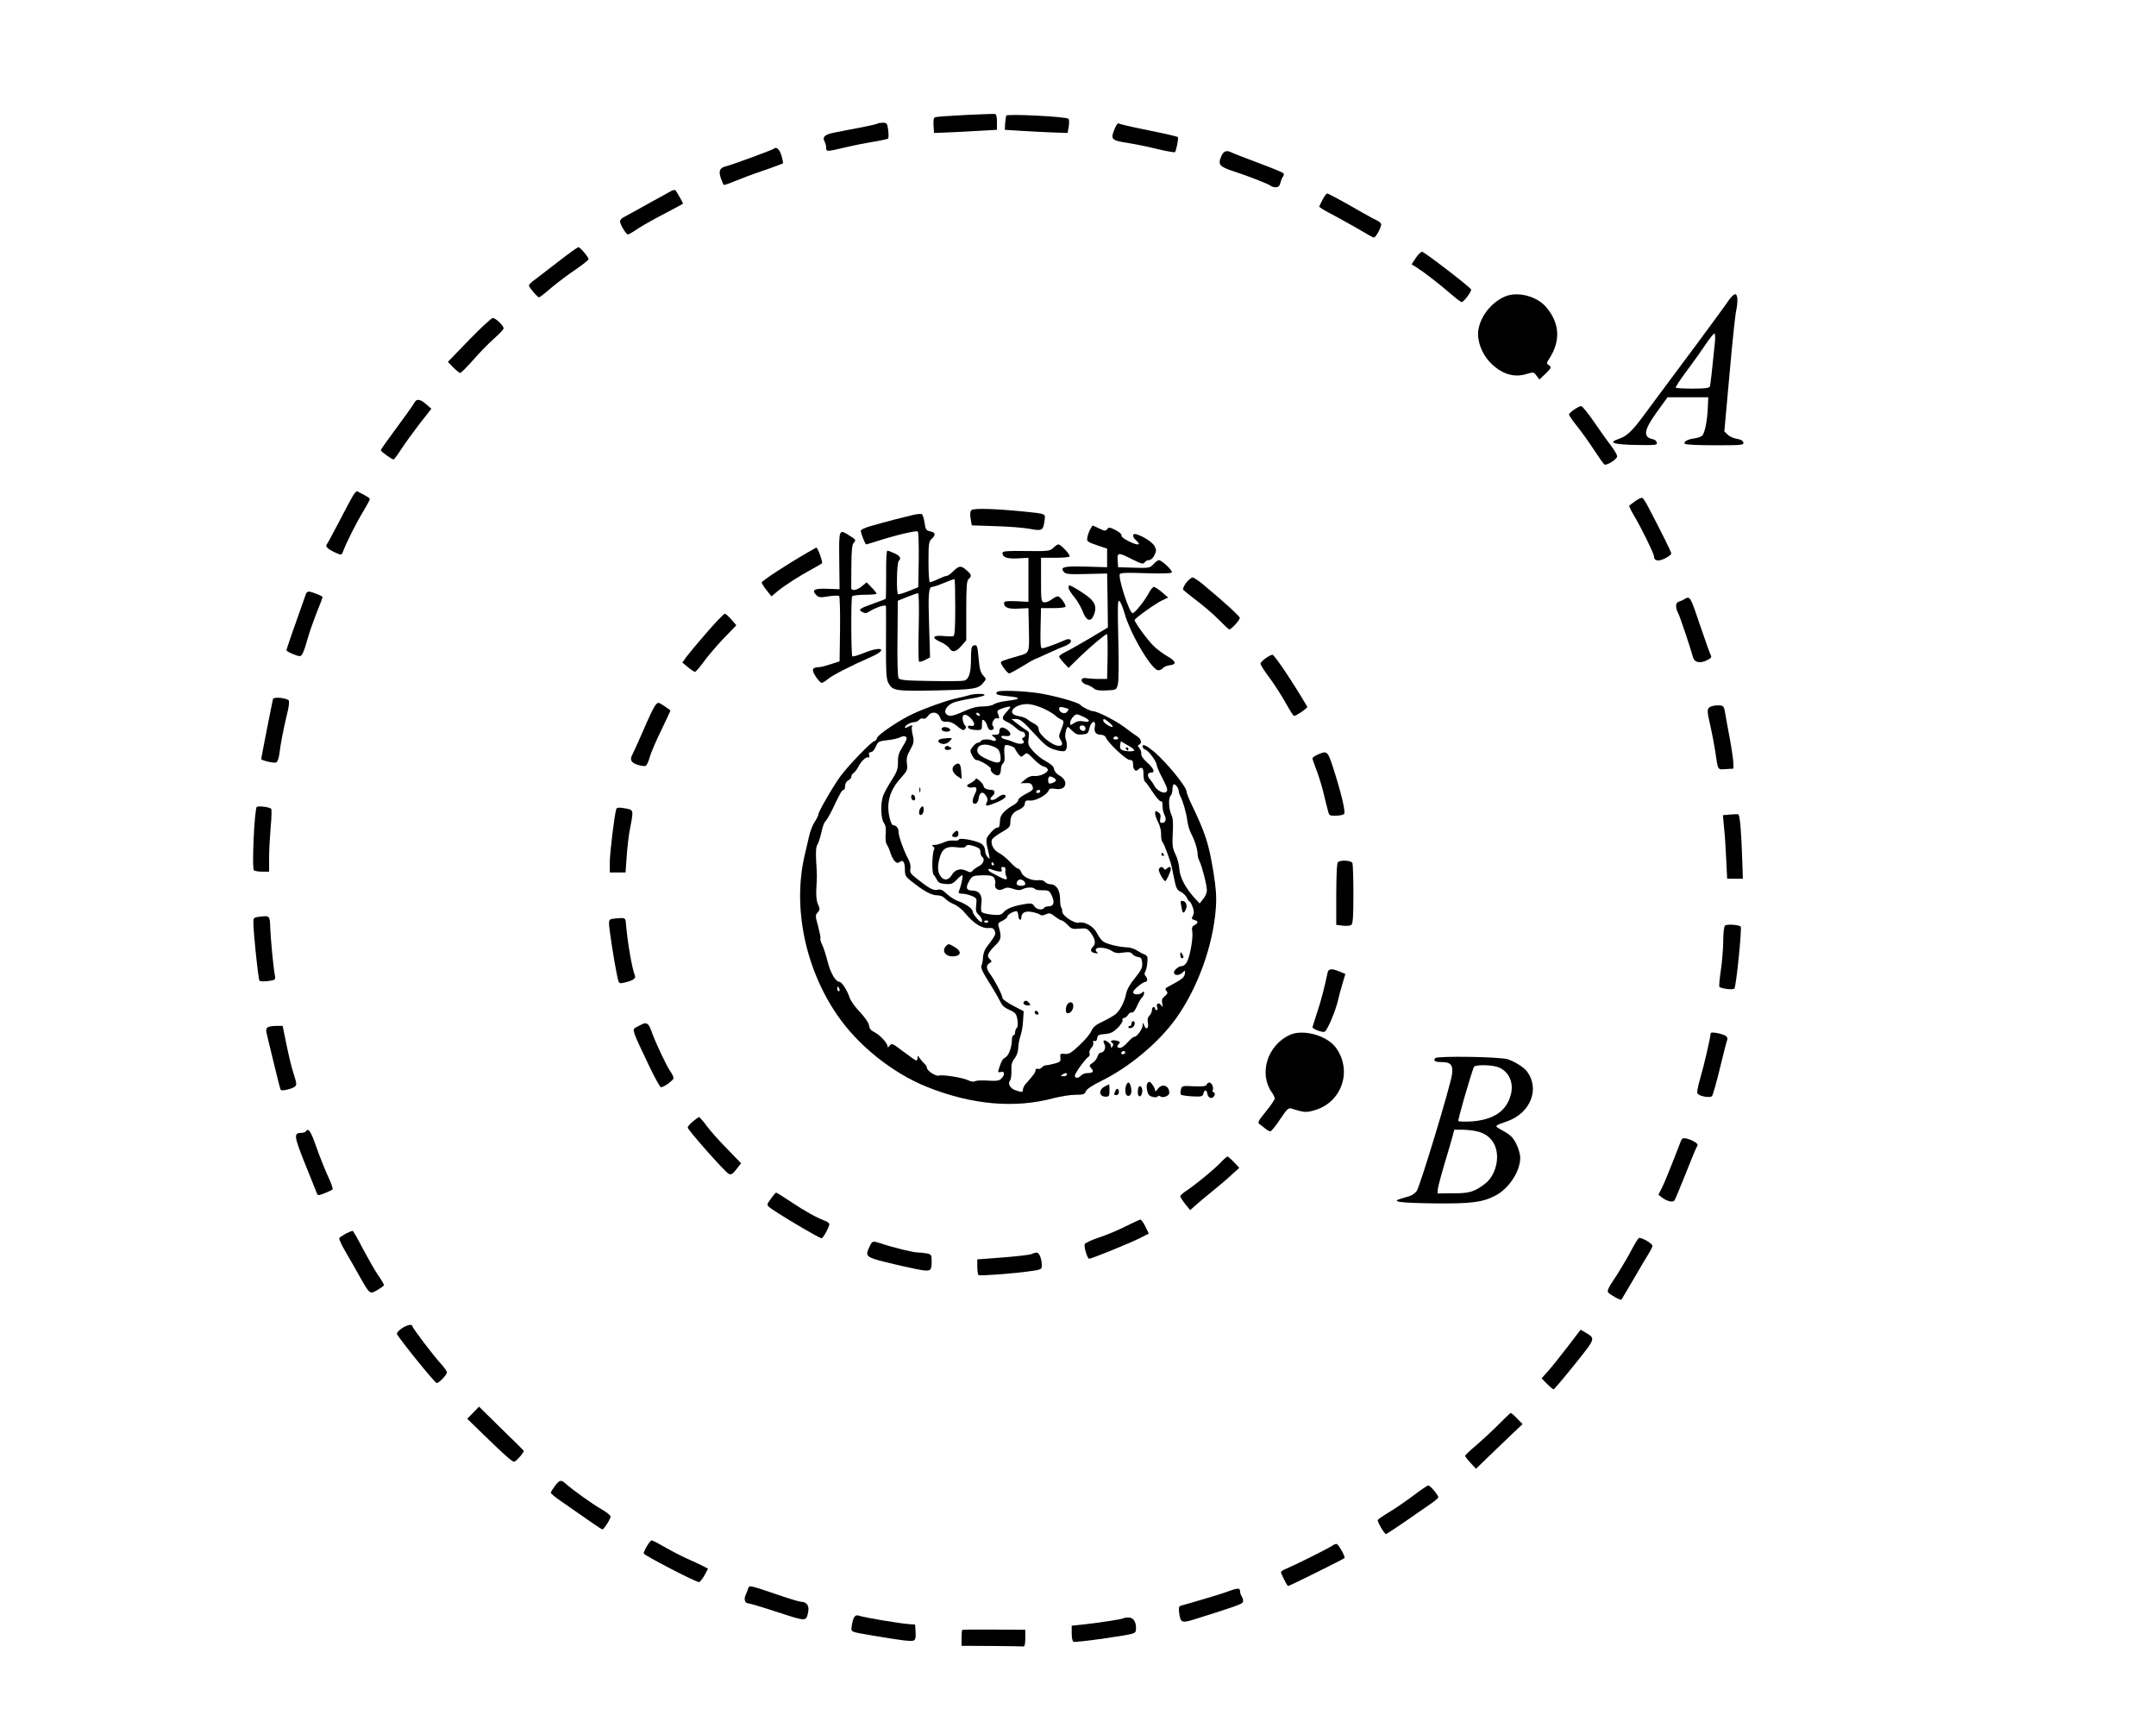 <?xml version="1.0" encoding="UTF-8" standalone="no"?>
<svg
   xmlns:dc="http://purl.org/dc/elements/1.1/"
   xmlns:cc="http://creativecommons.org/ns#"
   xmlns:rdf="http://www.w3.org/1999/02/22-rdf-syntax-ns#"
   xmlns:svg="http://www.w3.org/2000/svg"
   xmlns="http://www.w3.org/2000/svg"
   xmlns:sodipodi="http://sodipodi.sourceforge.net/DTD/sodipodi-0.dtd"
   xmlns:inkscape="http://www.inkscape.org/namespaces/inkscape"
   version="1.0"
   width="1370pt"
   height="1090pt"
   viewBox="0 0 1370 1090"
   preserveAspectRatio="xMidYMid meet"
   id="svg196"
   sodipodi:docname="596.svg"
   inkscape:version="0.92.4 5da689c313, 2019-01-14">
  <defs
     id="defs200" />
  <sodipodi:namedview
     pagecolor="#ffffff"
     bordercolor="#666666"
     borderopacity="1"
     objecttolerance="10"
     gridtolerance="10"
     guidetolerance="10"
     inkscape:pageopacity="0"
     inkscape:pageshadow="2"
     inkscape:window-width="1920"
     inkscape:window-height="1040"
     id="namedview198"
     showgrid="false"
     inkscape:zoom="0.19664794"
     inkscape:cx="-223.47307"
     inkscape:cy="1371.7696"
     inkscape:window-x="0"
     inkscape:window-y="0"
     inkscape:window-maximized="1"
     inkscape:current-layer="svg196" />
  <g
     transform="translate(0,1090) scale(0.1,-0.1)"
     fill="#000000"
     stroke="none"
     id="g194">
    <path
       d="M6130 10169 c-96 -5 -181 -11 -188 -14 -9 -3 -12 -20 -10 -52 l3 -48 55 2 c30 1 120 5 200 10 l145 8 0 50 c0 37 -4 50 -15 51 -8 1 -94 -3 -190 -7z"
       id="path4" />
    <path
       d="M6394 10165 c-2 -5 -5 -28 -7 -50 l-2 -40 110 -7 c61 -4 150 -8 200 -10 l89 -3 7 40 c4 22 3 44 -2 50 -14 14 -390 33 -395 20z"
       id="path6" />
    <path
       d="M5578 10115 c-3 -3 -54 -15 -114 -26 -60 -12 -131 -25 -159 -31 -63 -12 -81 -28 -66 -56 6 -11 11 -30 11 -41 0 -26 1 -26 124 3 55 13 137 29 181 36 44 7 83 16 88 19 4 4 4 28 1 54 -6 43 -9 47 -34 47 -15 0 -29 -2 -32 -5z"
       id="path8" />
    <path
       d="M7085 10086 c-31 -73 -26 -78 90 -96 39 -6 118 -22 178 -37 59 -14 110 -23 113 -20 8 7 24 90 19 95 -5 5 -61 18 -227 52 -75 15 -142 31 -148 35 -6 4 -17 -8 -25 -29z"
       id="path10" />
    <path
       d="M4918 9955 c-7 -7 -273 -105 -305 -112 -39 -9 -48 -29 -33 -74 8 -22 16 -42 19 -44 3 -2 33 8 66 22 33 14 115 45 183 68 68 23 125 45 127 47 2 2 -2 24 -9 48 -12 41 -33 60 -48 45z"
       id="path12" />
    <path
       d="M7762 9910 c-25 -56 -15 -69 78 -99 101 -33 221 -81 235 -92 5 -5 19 -9 32 -9 16 0 24 7 29 28 4 15 11 33 17 40 6 8 7 16 1 22 -5 5 -76 34 -159 65 -82 31 -158 60 -167 65 -31 17 -53 11 -66 -20z"
       id="path14" />
    <path
       d="M4265 9686 c-11 -6 -76 -42 -145 -80 -69 -39 -137 -76 -152 -84 -16 -7 -28 -20 -28 -29 0 -19 38 -83 50 -83 5 0 35 17 67 39 32 21 109 64 171 96 61 32 112 59 112 61 0 6 -42 79 -48 85 -4 3 -16 1 -27 -5z"
       id="path16" />
    <path
       d="M8405 9633 c-10 -21 -20 -41 -22 -45 -2 -4 28 -23 67 -43 39 -20 116 -63 172 -95 55 -33 103 -60 108 -60 13 0 51 72 46 87 -3 7 -14 16 -23 20 -10 4 -54 28 -98 53 -126 73 -214 120 -222 120 -5 0 -17 -17 -28 -37z"
       id="path18" />
    <path
       d="M3550 9239 c-63 -49 -132 -102 -152 -117 -21 -15 -38 -31 -37 -37 0 -11 55 -75 64 -75 4 0 39 27 78 61 40 33 109 86 155 116 45 31 82 61 82 65 0 14 -54 78 -65 77 -5 0 -62 -41 -125 -90z"
       id="path20" />
    <path
       d="M8996 9260 l-26 -40 28 -17 c50 -32 146 -106 214 -165 36 -32 71 -58 76 -58 13 0 64 68 60 80 -5 15 -298 240 -312 240 -7 0 -25 -18 -40 -40z"
       id="path22" />
    <path
       d="m 9562,9015 c -85,-37 -154,-124 -168,-212 -10,-62 19,-146 69,-200 72,-78 154,-106 237,-80 44,13 46,13 64,-11 l 18,-24 40,38 c 36,36 37,40 21,52 -17,12 -17,14 0,40 75,115 69,227 -18,330 -59,70 -183,102 -263,67 z"
       id="path24"
       inkscape:connector-curvature="0"
       sodipodi:nodetypes="ccccscccccc" />
    <path
       d="M10979 8983 c-18 -27 -105 -145 -192 -263 -88 -118 -190 -255 -227 -305 -36 -49 -92 -124 -123 -166 -66 -89 -102 -123 -152 -139 -69 -23 -35 -35 109 -38 127 -2 137 -1 134 15 -2 10 -12 19 -23 21 -67 13 -60 58 23 173 l68 94 129 0 130 0 -3 -65 c-3 -86 -20 -166 -37 -180 -7 -6 -30 -14 -52 -17 -42 -6 -66 -20 -57 -34 3 -5 88 -9 190 -9 171 0 185 1 182 17 -2 12 -16 20 -41 24 -21 3 -48 15 -59 27 l-21 20 32 354 c17 194 36 375 41 401 15 71 13 117 -5 117 -8 0 -29 -21 -46 -47z m-82 -260 c-18 -179 -28 -269 -32 -280 -3 -9 -34 -13 -108 -13 -57 0 -106 3 -109 6 -3 3 30 53 74 112 44 59 98 135 121 170 23 34 45 62 51 62 5 0 6 -25 3 -57z"
       id="path26" />
    <path
       d="M2980 8739 l-134 -139 34 -35 c19 -19 39 -35 44 -35 6 0 42 36 80 79 38 44 97 105 132 136 35 31 64 61 64 68 0 18 -52 67 -69 66 -9 -1 -77 -64 -151 -140z"
       id="path28" />
    <path
       d="M2634 8342 c-8 -16 -68 -99 -176 -246 -21 -28 -38 -54 -38 -58 0 -8 70 -58 81 -58 4 0 26 30 50 67 24 37 77 110 117 162 l73 93 -33 29 c-38 33 -61 36 -74 11z"
       id="path30" />
    <path
       d="M10003 8297 c-18 -12 -33 -26 -33 -32 0 -5 24 -40 53 -76 29 -36 77 -104 107 -150 30 -46 59 -87 65 -91 11 -8 65 23 79 45 6 9 -5 31 -36 73 -25 32 -75 103 -112 157 -37 53 -72 97 -79 96 -7 0 -27 -10 -44 -22z"
       id="path32" />
    <path
       d="M2242 7748 c-11 -18 -50 -91 -87 -163 -37 -71 -72 -136 -78 -144 -13 -15 9 -34 65 -58 27 -12 29 -11 39 15 22 58 83 179 125 248 24 40 44 77 44 81 0 8 -16 18 -81 51 -4 1 -16 -12 -27 -30z"
       id="path34" />
    <path
       d="M10392 7716 c-18 -13 -35 -26 -39 -29 -3 -3 11 -32 30 -64 44 -72 127 -242 127 -258 0 -30 26 -35 68 -15 23 11 42 26 42 32 0 10 -62 135 -147 297 -15 30 -33 56 -38 57 -6 2 -25 -8 -43 -20z"
       id="path36" />
    <path
       d="M6171 7657 c-6 -9 -8 -29 -3 -55 l7 -41 150 -5 c83 -2 180 -10 218 -17 78 -15 86 -11 94 50 7 48 13 45 -132 60 -196 19 -322 22 -334 8z"
       id="path38" />
    <path
       d="M5805 7628 c-52 -12 -182 -45 -267 -70 -41 -11 -68 -24 -68 -32 0 -15 28 -86 34 -86 2 0 32 9 67 20 120 39 253 70 261 62 5 -5 7 -86 6 -181 l-3 -173 -60 -24 c-32 -13 -63 -23 -68 -21 -12 4 -9 199 4 212 17 17 9 31 -26 48 -20 9 -40 17 -46 17 -6 0 -9 -55 -8 -151 0 -83 -1 -152 -3 -155 -3 -2 -38 -16 -79 -30 -89 -32 -98 -39 -69 -54 17 -9 26 -8 43 3 43 27 107 48 107 34 1 -6 0 -112 0 -234 -1 -176 2 -229 14 -251 27 -53 43 -55 304 -50 248 6 268 9 303 52 17 20 16 22 -4 44 -16 18 -23 41 -28 103 -8 87 -10 94 -34 86 -12 -5 -15 -23 -15 -86 0 -89 -13 -129 -45 -137 -12 -3 -108 -4 -214 -2 -157 2 -193 6 -201 18 -6 9 -9 114 -7 253 l2 239 59 24 c33 13 64 24 69 24 6 0 8 -78 5 -215 -3 -118 -2 -217 2 -220 4 -3 22 2 39 11 l31 16 -6 197 c-7 203 -3 251 19 251 8 0 41 11 75 25 34 14 64 25 67 25 3 0 5 -81 5 -179 0 -134 -3 -180 -12 -184 -7 -2 -36 -2 -64 1 -68 6 -77 -11 -20 -37 25 -10 51 -29 58 -40 19 -30 42 -26 77 14 l31 36 0 188 c0 155 3 191 15 201 21 18 19 28 -12 55 -36 32 -48 31 -85 -5 -16 -16 -35 -30 -42 -30 -7 0 -31 -9 -54 -20 -22 -11 -46 -20 -52 -20 -6 0 -10 46 -10 128 0 116 2 131 20 147 28 25 25 42 -9 48 -26 6 -30 11 -36 56 -4 27 -12 51 -18 54 -7 2 -30 0 -52 -5z"
       id="path40" />
    <path
       d="M6926 7533 c-8 -16 -16 -39 -17 -52 -4 -22 3 -26 61 -46 l65 -22 0 -59 0 -59 -136 4 c-141 4 -165 -3 -138 -35 11 -13 35 -15 144 -12 l130 3 3 -172 2 -171 -119 -71 c-65 -38 -135 -78 -155 -87 -20 -10 -36 -22 -36 -26 0 -5 13 -23 30 -41 l30 -32 67 66 c72 69 166 149 177 149 4 0 5 -64 4 -142 l-3 -143 -55 0 c-30 0 -66 3 -80 5 -38 7 -35 -31 4 -41 15 -4 36 -15 46 -24 13 -12 34 -15 81 -13 63 3 63 3 72 38 6 20 7 142 3 289 -5 217 -4 253 8 240 8 -7 21 -41 31 -74 36 -132 174 -365 215 -365 10 0 23 6 30 14 6 8 26 16 43 18 46 4 40 27 -15 57 -26 15 -66 44 -88 66 -38 37 -120 149 -120 164 0 11 132 105 174 125 l39 18 -39 34 c-21 18 -45 33 -51 34 -7 0 -20 -15 -29 -32 -27 -53 -96 -139 -108 -135 -22 7 -93 228 -80 249 5 8 53 9 165 5 105 -3 161 -2 165 5 7 11 -63 77 -82 78 -6 0 -21 -11 -34 -25 -23 -25 -28 -26 -125 -23 l-100 3 -3 43 c-4 52 3 53 93 7 58 -29 71 -32 78 -20 4 8 17 15 27 15 12 0 26 12 35 30 13 26 14 35 3 57 -12 24 -69 63 -116 77 -28 9 -30 -14 -2 -39 34 -30 13 -34 -44 -7 -32 16 -52 31 -49 38 3 7 -14 22 -38 35 -37 19 -44 19 -54 6 -9 -13 -15 -13 -50 4 -21 10 -40 19 -42 19 -1 0 -9 -12 -17 -27z"
       id="path42" />
    <path
       d="M5333 7338 l2 -183 -77 3 c-83 3 -103 -7 -72 -39 17 -17 26 -18 79 -9 33 5 63 6 67 2 5 -5 7 -100 6 -212 l-3 -203 -55 -18 c-30 -10 -64 -19 -75 -19 -45 -1 -50 -16 -22 -59 15 -23 32 -41 38 -41 6 0 25 11 41 25 27 23 143 83 280 143 101 46 59 67 -47 24 -41 -17 -77 -27 -79 -23 -8 12 -9 369 -1 381 3 5 40 10 81 10 41 0 74 3 74 7 0 4 -14 22 -32 40 l-31 32 -29 -24 c-32 -27 -68 -33 -69 -12 0 6 0 70 1 142 1 102 4 133 16 147 15 15 12 19 -25 42 -71 45 -70 48 -68 -156z"
       id="path44" />
    <path
       d="M6693 7418 c-21 -20 -30 -22 -173 -20 -122 2 -150 -1 -150 -12 0 -28 28 -38 97 -35 l68 4 0 -140 0 -140 -77 4 c-64 2 -78 0 -78 -12 0 -28 28 -39 92 -35 l63 3 3 -136 c3 -150 4 -148 -63 -167 -98 -28 -115 -34 -115 -43 0 -14 42 -69 53 -69 4 0 42 20 83 45 40 25 76 45 78 45 2 0 42 17 88 39 45 21 93 41 105 45 11 4 26 13 33 20 16 20 -6 31 -33 18 -47 -22 -130 -52 -144 -52 -11 0 -13 24 -11 128 l3 127 77 0 c45 0 78 4 79 10 1 16 -35 65 -49 65 -7 0 -26 -9 -41 -21 -16 -12 -37 -19 -47 -17 -18 3 -19 14 -19 143 l0 140 87 0 c47 0 90 3 94 8 9 8 -54 77 -71 77 -6 0 -20 -10 -32 -22z"
       id="path46" />
    <path
       d="M5129 7387 c-125 -72 -289 -179 -289 -189 0 -5 14 -28 31 -49 l31 -39 41 34 c50 40 136 95 215 138 31 17 61 34 65 38 7 6 -27 101 -36 100 -1 0 -27 -15 -58 -33z"
       id="path48" />
    <path
       d="M7538 7197 c-14 -19 -23 -38 -20 -44 4 -6 43 -38 87 -71 44 -33 107 -87 140 -121 33 -33 62 -61 66 -61 14 0 70 62 67 74 -3 12 -97 98 -236 214 -28 23 -57 42 -64 42 -7 0 -25 -15 -40 -33z"
       id="path50" />
    <path
       d="M6790 7164 c0 -9 16 -34 35 -57 19 -22 43 -63 54 -91 22 -60 50 -72 69 -31 22 49 15 81 -27 117 -33 28 -114 78 -127 78 -2 0 -4 -7 -4 -16z"
       id="path52" />
    <path
       d="M1945 7128 c-69 -194 -125 -355 -125 -360 0 -9 66 -38 85 -38 14 0 27 28 51 115 9 33 34 104 55 158 22 53 39 100 39 102 0 7 -70 35 -87 35 -7 0 -16 -6 -18 -12z"
       id="path54" />
    <path
       d="M10700 7090 c-8 -5 -23 -11 -32 -14 -22 -6 -23 -37 -4 -74 12 -23 71 -199 95 -282 9 -31 47 -38 90 -15 25 12 29 19 21 33 -5 9 -32 85 -60 167 -72 213 -69 209 -110 185z"
       id="path56" />
    <path
       d="M4492 6881 c-57 -65 -115 -135 -130 -155 l-26 -37 35 -29 c19 -16 39 -29 45 -30 5 0 29 27 52 59 23 33 80 100 126 149 l85 88 -32 37 c-18 21 -36 37 -42 36 -5 0 -57 -53 -113 -118z"
       id="path58" />
    <path
       d="M8043 6717 c-18 -12 -33 -28 -33 -35 0 -8 26 -49 58 -91 31 -42 77 -114 102 -159 25 -45 48 -82 53 -82 14 0 88 51 84 58 -93 159 -209 331 -222 331 -5 0 -25 -10 -42 -22z"
       id="path60" />
    <path
       d="M6337 6503 c-16 -16 -2 -21 70 -28 86 -8 81 -19 -12 -30 -33 -4 -68 -13 -79 -21 -11 -8 -44 -14 -72 -14 -36 0 -71 -9 -117 -30 -73 -33 -99 -37 -115 -17 -18 21 9 59 53 74 22 7 71 18 110 24 38 6 74 15 80 20 12 12 -59 12 -99 0 -17 -5 -56 -15 -86 -21 -60 -14 -185 -58 -267 -96 -82 -37 -225 -133 -230 -154 -3 -11 -10 -20 -17 -20 -15 0 -164 -154 -213 -220 -48 -65 -143 -229 -143 -247 0 -6 -10 -27 -23 -46 -13 -19 -29 -61 -36 -93 -7 -32 -19 -84 -27 -116 -78 -328 0 -717 204 -1016 133 -196 353 -372 575 -461 284 -113 556 -137 804 -70 43 11 104 21 136 21 51 0 59 3 67 22 5 14 39 37 96 65 178 87 365 243 476 397 140 196 237 466 254 704 5 74 1 124 -15 225 -31 189 -50 247 -147 449 -13 28 -24 57 -24 65 0 30 -127 186 -206 253 -48 40 -74 52 -74 34 0 -8 8 -17 19 -21 20 -6 71 -76 71 -97 0 -7 16 -46 37 -85 30 -58 35 -75 25 -85 -16 -16 -61 7 -78 40 -6 12 -19 31 -28 41 -19 21 -14 41 10 41 26 0 15 27 -27 64 -24 22 -39 44 -37 55 2 10 -4 26 -12 36 -11 14 -12 19 -2 22 20 7 14 37 -12 53 -13 8 -49 34 -80 58 -54 41 -174 102 -200 102 -17 0 -74 29 -81 40 -10 16 -176 62 -275 76 -101 14 -242 18 -253 7z m298 -108 c28 -13 59 -32 70 -42 11 -11 28 -22 39 -26 19 -8 19 -15 -5 -75 -11 -26 -11 -36 -1 -52 18 -29 15 -40 -11 -40 -40 0 -127 72 -127 105 0 14 -10 27 -27 35 -16 8 -36 21 -46 29 -9 8 -34 17 -55 20 -89 15 -19 86 73 75 22 -3 63 -16 90 -29z m-215 11 c0 -3 -11 -17 -25 -32 -32 -35 -31 -46 4 -62 16 -7 41 -24 55 -37 15 -14 33 -25 40 -25 20 0 28 -30 11 -37 -12 -4 -13 -9 -4 -19 18 -22 -17 -29 -59 -11 -20 9 -46 17 -56 19 -11 2 -21 8 -23 14 -2 7 8 9 27 6 38 -5 41 20 5 44 -28 18 -45 12 -45 -17 0 -14 -7 -19 -27 -19 -26 0 -26 -1 -7 -14 22 -17 13 -32 -13 -21 -23 10 -67 6 -71 -6 -2 -5 -10 -9 -17 -9 -8 0 -22 -11 -33 -25 -19 -23 -19 -28 -5 -55 8 -17 20 -30 26 -30 23 0 97 -45 93 -57 -7 -16 30 -47 49 -40 9 4 15 19 15 35 0 16 6 35 14 41 9 8 12 26 8 60 -2 28 0 51 6 55 11 6 62 -12 62 -23 0 -3 9 -17 19 -31 18 -23 20 -24 38 -8 18 17 21 15 62 -27 23 -24 52 -45 64 -47 12 -2 23 -10 25 -19 4 -20 -51 -45 -89 -41 -17 2 -37 -6 -55 -22 l-29 -24 34 1 c26 2 35 -3 42 -20 7 -20 3 -26 -41 -48 -28 -14 -50 -32 -50 -40 0 -8 -12 -21 -27 -30 -54 -29 -86 -63 -88 -92 -3 -49 -5 -53 -19 -53 -8 0 -28 -16 -44 -36 -31 -38 -31 -35 -6 -143 4 -21 3 -22 -11 -8 -8 9 -15 26 -15 40 0 13 -8 32 -19 41 -23 21 -143 45 -148 30 -2 -6 -17 -8 -33 -6 -17 2 -45 -3 -64 -12 -19 -9 -45 -16 -58 -16 -17 0 -19 -3 -9 -9 7 -5 11 -14 7 -19 -13 -22 -16 -145 -4 -160 7 -8 17 -24 23 -36 8 -16 21 -22 53 -24 37 -3 47 1 73 29 16 17 32 29 35 26 5 -4 -9 -67 -23 -103 -4 -10 2 -14 21 -14 15 0 42 -6 60 -14 32 -13 34 -16 29 -58 -4 -35 -1 -47 16 -62 18 -17 29 -46 16 -46 -12 0 -55 53 -55 68 0 18 -43 48 -99 68 -18 7 -48 27 -66 44 -25 24 -38 30 -57 25 -26 -7 -54 8 -138 75 -34 27 -40 37 -35 59 3 15 -2 38 -11 56 -30 55 -64 149 -64 176 0 26 -14 43 -33 44 -17 0 -36 79 -32 131 5 63 30 116 84 175 36 40 39 48 34 86 -4 33 0 51 21 88 23 42 25 52 16 92 -6 24 -8 49 -5 54 8 12 -2 12 -26 -1 -10 -6 -19 -8 -19 -4 0 13 35 33 56 34 12 0 27 6 34 14 6 8 18 12 26 9 9 -3 22 3 30 16 23 32 63 28 77 -8 9 -24 16 -29 43 -28 21 1 42 -8 64 -26 17 -15 35 -27 40 -27 14 0 24 22 13 29 -6 3 -12 19 -15 34 -7 38 15 46 47 16 31 -30 34 -59 5 -52 -24 6 -27 -12 -4 -21 9 -3 29 -6 45 -6 27 0 29 3 29 36 0 30 2 34 14 25 8 -7 17 -23 20 -36 4 -14 12 -25 20 -25 20 0 27 12 15 26 -13 16 10 56 28 49 15 -5 15 1 4 30 -7 16 -2 22 23 31 34 13 56 16 56 10z m369 -12 c2 -2 -2 -10 -9 -19 -15 -17 -50 -3 -50 21 0 11 7 13 28 8 15 -4 29 -8 31 -10z m-564 -34 c3 -5 2 -10 -4 -10 -5 0 -13 5 -16 10 -3 6 -2 10 4 10 5 0 13 -4 16 -10z m661 -16 c44 -21 44 -37 0 -29 -24 5 -42 2 -60 -10 -25 -16 -26 -16 -26 1 0 19 27 54 43 54 5 0 24 -7 43 -16z m-316 -104 c69 -76 90 -92 131 -104 27 -9 56 -13 64 -9 16 6 19 45 6 78 -7 17 4 75 15 75 1 0 15 -12 29 -26 20 -20 33 -25 62 -22 34 3 38 6 46 41 11 46 43 54 34 8 -7 -33 7 -51 40 -51 13 0 26 -8 30 -17 12 -33 129 -143 152 -143 17 0 21 -6 21 -29 0 -33 16 -49 33 -32 22 22 34 11 33 -29 0 -23 4 -44 10 -48 6 -4 28 -34 50 -68 22 -33 44 -59 51 -57 7 3 11 -8 10 -29 0 -18 5 -43 12 -56 15 -28 8 -52 -15 -52 -13 0 -15 6 -11 28 4 21 1 31 -14 40 -16 11 -19 9 -19 -8 0 -10 9 -36 20 -57 11 -21 19 -55 18 -75 -1 -20 3 -43 9 -50 6 -7 18 -35 28 -63 9 -27 20 -57 23 -65 3 -8 13 -51 21 -95 14 -70 19 -81 44 -93 16 -8 33 -25 39 -38 6 -13 14 -24 18 -24 3 0 12 -16 19 -35 9 -26 9 -40 1 -55 -10 -18 -8 -22 9 -27 26 -7 27 -19 1 -33 -15 -8 -18 -17 -14 -40 7 -35 -13 -154 -33 -192 -7 -16 -22 -28 -33 -28 -20 0 -50 -25 -50 -41 0 -19 31 -21 51 -3 21 19 21 19 18 -6 -4 -23 -20 -36 -106 -81 -19 -10 -21 -15 -11 -27 10 -11 8 -18 -10 -33 -18 -14 -21 -24 -17 -46 6 -26 5 -27 -8 -10 -17 20 -33 7 -23 -18 3 -8 1 -15 -4 -15 -6 0 -10 5 -10 10 0 6 -4 10 -10 10 -5 0 -10 -9 -10 -19 0 -11 -7 -27 -16 -36 -11 -11 -14 -25 -10 -45 7 -36 -11 -50 -23 -18 -9 22 -10 22 -10 2 -1 -25 -37 -74 -54 -74 -7 0 -25 -16 -42 -35 -16 -19 -38 -35 -47 -35 -21 0 -23 11 -7 27 9 9 5 14 -15 19 -29 7 -48 -2 -29 -14 8 -5 9 -13 3 -22 -6 -8 -10 -12 -10 -7 0 17 -4 23 -22 36 -24 16 -33 9 -20 -15 12 -22 -2 -54 -23 -54 -8 0 -17 -11 -21 -24 -3 -14 -17 -32 -31 -41 -23 -15 -23 -18 -9 -34 19 -21 12 -31 -24 -31 -15 0 -33 -7 -40 -15 -16 -19 -40 -20 -40 -1 0 15 67 107 86 119 7 4 11 14 7 23 -3 8 2 23 12 34 10 11 15 26 12 34 -4 10 -1 13 8 10 8 -4 15 3 17 18 3 20 10 23 48 26 36 3 53 11 82 39 20 20 34 42 31 49 -3 8 1 14 9 14 7 0 19 9 26 20 6 11 17 17 24 15 8 -3 21 13 33 41 11 25 26 50 33 56 6 6 12 18 12 26 0 12 -3 13 -12 4 -17 -17 -58 -15 -58 2 0 15 62 66 79 66 14 0 14 23 0 37 -7 7 -8 17 -1 29 9 17 16 62 13 90 -1 7 -9 14 -18 18 -10 3 -31 14 -48 25 -16 11 -44 20 -62 20 -54 2 -137 22 -157 40 -10 9 -27 33 -37 53 -21 41 -78 73 -114 64 -28 -7 -105 44 -105 70 0 11 -3 24 -7 27 -4 4 -7 29 -7 56 -1 55 -25 91 -61 91 -13 0 -28 7 -35 15 -7 9 -24 13 -42 11 -43 -5 -97 20 -108 49 -5 14 -15 25 -22 25 -6 0 -30 19 -51 43 -22 23 -54 49 -71 57 -32 16 -53 57 -43 83 3 9 31 30 62 48 47 27 55 35 55 61 0 42 16 66 55 82 22 10 35 22 37 38 2 19 8 23 36 20 35 -2 106 37 116 65 5 12 15 14 45 9 68 -11 84 51 22 86 -17 9 -31 26 -33 40 -2 16 -18 31 -52 50 -27 14 -64 43 -82 65 -30 34 -33 43 -28 80 5 34 3 43 -12 51 -11 6 -36 24 -58 41 l-39 31 31 0 c25 0 43 -15 112 -90z m482 65 c16 -14 23 -25 16 -25 -18 0 -58 28 -58 41 0 15 10 11 42 -16z m-157 -25 c3 -5 4 -14 0 -20 -8 -13 -35 -1 -35 16 0 16 26 19 35 4z m-1158 -123 c-26 -42 -32 -62 -31 -102 0 -43 -6 -60 -41 -115 -23 -36 -47 -80 -54 -99 -17 -51 -14 -142 5 -170 12 -16 15 -37 12 -72 -3 -29 0 -56 7 -66 7 -10 18 -35 24 -56 17 -49 39 -71 57 -56 21 18 34 1 34 -46 0 -39 4 -47 43 -77 76 -61 126 -88 160 -88 22 0 41 -8 53 -21 10 -12 36 -28 56 -36 20 -8 54 -35 74 -60 50 -61 104 -95 144 -91 26 2 34 -2 41 -19 8 -22 7 -24 -57 -110 -9 -13 -17 -40 -18 -60 -1 -21 -5 -44 -10 -51 -4 -8 4 -31 21 -59 15 -26 40 -67 56 -92 15 -25 33 -57 40 -71 16 -33 25 -42 69 -62 30 -14 37 -23 43 -58 4 -27 3 -46 -4 -53 -6 -6 -11 -19 -11 -29 0 -10 -4 -18 -10 -18 -5 0 -10 -12 -10 -27 0 -47 -20 -102 -41 -113 -19 -11 -27 -25 -43 -77 -6 -18 -4 -20 14 -16 25 7 27 -18 3 -42 -14 -14 -30 -16 -84 -13 -36 3 -73 1 -82 -3 -9 -6 -26 -4 -44 5 -34 17 -166 38 -187 30 -18 -7 -76 31 -76 49 0 7 -8 20 -17 28 -10 9 -23 25 -30 35 -11 17 -12 17 -12 2 -1 -10 -4 -18 -9 -18 -4 0 -40 25 -81 56 -70 53 -75 56 -88 38 -8 -11 -13 -13 -13 -5 0 21 -50 75 -84 91 -22 11 -32 23 -34 43 -2 16 -24 49 -57 84 -30 31 -60 73 -66 92 -14 44 -50 101 -65 101 -24 0 -57 57 -74 125 -10 39 -25 88 -35 109 -10 20 -15 39 -12 42 3 3 -4 37 -14 76 -19 66 -19 72 -3 89 15 17 15 22 2 51 -10 22 -13 55 -11 98 5 83 5 80 -1 179 -3 60 -1 90 9 105 7 11 18 47 25 78 6 31 17 61 24 67 7 6 28 41 46 78 49 104 60 123 71 123 5 0 9 11 9 25 0 14 8 29 20 35 11 6 20 17 20 25 0 8 6 18 14 22 7 4 20 22 29 38 19 38 53 69 65 61 6 -3 8 2 5 14 -4 14 0 20 11 20 10 0 23 15 31 34 14 33 18 35 74 42 33 3 70 12 83 19 15 7 27 8 35 2 9 -7 4 -22 -20 -60z m1368 53 c3 -5 -3 -10 -15 -10 -12 0 -18 5 -15 10 3 6 10 10 15 10 5 0 12 -4 15 -10z m102 -77 c4 -11 -53 -11 -78 1 -10 4 -14 15 -11 31 l4 24 41 -24 c23 -12 43 -27 44 -32z m-894 22 c29 -12 37 -22 43 -51 9 -51 -5 -61 -58 -40 -63 25 -88 44 -88 66 0 38 46 49 103 25z m397 -214 c0 -9 -24 -21 -41 -21 -10 0 -12 33 -3 43 8 8 44 -11 44 -22z m780 -68 c0 -7 4 -21 9 -31 18 -33 39 -107 45 -155 3 -26 14 -64 25 -85 24 -46 41 -101 41 -131 0 -12 5 -32 12 -44 15 -29 48 -156 47 -187 0 -14 -10 -38 -23 -53 l-23 -29 -27 29 c-60 64 -99 136 -102 190 -2 28 -13 71 -25 94 -18 37 -21 54 -17 133 4 62 1 99 -8 116 -17 35 -21 107 -6 122 7 7 12 24 12 38 0 15 3 30 7 34 9 8 33 -22 33 -41z m-880 -3 c0 -5 -7 -10 -16 -10 -8 0 -12 5 -9 10 3 6 10 10 16 10 5 0 9 -4 9 -10z m-411 -351 c23 -8 31 -17 31 -34 0 -13 5 -27 10 -30 20 -12 10 -45 -18 -59 -16 -8 -34 -21 -41 -29 -10 -13 -16 -13 -39 -2 -38 19 -74 9 -94 -26 -20 -35 -51 -38 -72 -7 -19 27 -20 66 -4 120 16 55 45 72 107 63 31 -4 51 -3 56 4 8 14 24 14 64 0z m116 -109 c3 -5 1 -10 -4 -10 -6 0 -11 5 -11 10 0 6 2 10 4 10 3 0 8 -4 11 -10z m74 -42 c-2 -13 0 -29 5 -36 4 -7 5 -16 2 -19 -6 -6 -24 2 -98 42 -23 12 -24 30 0 20 9 -4 29 -10 45 -13 22 -3 26 -1 21 12 -4 11 -1 16 11 16 11 0 16 -7 14 -22z m-73 -46 c7 -10 11 -26 8 -38 -8 -32 20 -50 51 -34 20 11 32 11 63 1 29 -10 44 -10 60 -2 25 13 69 14 77 2 3 -5 20 -9 38 -9 52 0 54 0 71 -36 19 -41 12 -66 -19 -66 -13 0 -27 -4 -30 -10 -11 -17 -50 -11 -63 11 -11 17 -19 20 -55 14 -73 -12 -116 -27 -138 -51 -18 -20 -28 -22 -77 -17 -32 3 -60 11 -64 17 -5 6 -5 30 -2 54 8 52 -14 82 -58 82 -38 0 -44 19 -19 61 19 33 23 34 83 36 47 1 65 -3 74 -15z m193 -25 c6 -8 8 -17 4 -20 -12 -12 -53 -7 -53 6 0 28 30 37 49 14z m-39 -211 c0 -14 5 -28 10 -31 6 -3 10 3 10 13 0 31 24 44 67 36 21 -4 44 -11 51 -17 9 -7 21 -6 38 2 22 10 30 8 58 -14 18 -14 37 -25 43 -25 5 0 22 -13 37 -28 24 -26 32 -28 75 -24 43 4 50 1 70 -24 30 -39 36 -70 17 -90 -22 -21 -16 -38 15 -42 17 -2 20 0 10 6 -7 6 -11 15 -7 20 10 16 69 9 100 -11 21 -14 37 -17 73 -11 36 5 49 3 58 -9 6 -8 22 -17 35 -19 20 -2 26 -9 28 -38 2 -29 -5 -45 -46 -96 -31 -37 -52 -75 -56 -99 -9 -48 -37 -104 -64 -128 -11 -10 -48 -32 -82 -48 -47 -22 -64 -36 -75 -61 -7 -18 -41 -59 -76 -91 -52 -49 -67 -58 -93 -55 -28 3 -31 1 -28 -24 3 -23 -1 -28 -35 -37 -21 -6 -45 -11 -54 -11 -9 0 -22 -6 -29 -14 -6 -8 -18 -12 -26 -9 -8 3 -14 -1 -14 -9 0 -14 -11 -29 -65 -90 -8 -10 -15 -25 -15 -33 0 -18 -7 -18 -48 -4 -33 11 -50 42 -34 62 6 7 10 35 9 62 -2 39 3 57 21 79 13 18 22 43 22 65 0 20 7 54 14 76 8 22 16 66 17 99 l4 59 -67 35 c-38 20 -68 42 -68 49 0 19 -48 111 -76 149 -28 37 -30 59 -6 73 16 9 16 11 0 27 -20 20 -12 37 41 90 34 35 36 49 16 119 -5 15 1 23 25 33 16 8 30 19 30 25 0 12 34 34 58 36 6 0 12 -10 12 -23z m-190 -40 c0 -11 -19 -15 -25 -6 -3 5 1 10 9 10 9 0 16 -2 16 -4z m-946 -431 c3 -8 1 -15 -4 -15 -6 0 -10 7 -10 15 0 8 2 15 4 15 2 0 6 -7 10 -15z m1816 -405 c0 -5 -7 -10 -16 -10 -8 0 -12 5 -9 10 3 6 10 10 16 10 5 0 9 -4 9 -10z m-370 -140 c0 -5 -10 -10 -22 -10 -19 0 -20 2 -8 10 19 13 30 13 30 0z"
       id="path62" />
    <path
       d="M5987 6274 c-11 -12 3 -24 29 -24 16 0 24 5 22 13 -5 13 -40 22 -51 11z"
       id="path64" />
    <path
       d="M5977 6203 c-25 -7 -16 -27 14 -31 15 -2 32 5 44 18 18 20 18 20 -11 19 -16 -1 -37 -3 -47 -6z"
       id="path66" />
    <path
       d="M6005 6151 c-8 -14 10 -22 30 -15 13 5 14 8 3 15 -17 11 -26 11 -33 0z"
       id="path68" />
    <path
       d="M6066 6037 c-23 -17 -15 -49 20 -72 l25 -16 -3 47 c-3 52 -14 62 -42 41z"
       id="path70" />
    <path
       d="M6200 5950 c0 -5 -14 -17 -31 -26 -25 -12 -29 -18 -18 -25 8 -5 21 -6 31 -3 24 7 30 -10 13 -42 -20 -40 -19 -66 3 -62 10 2 18 14 20 30 5 42 26 53 46 23 13 -19 14 -30 6 -45 -14 -27 0 -26 67 2 29 12 53 28 53 35 0 19 -24 16 -54 -8 -30 -24 -60 -13 -31 11 21 17 19 40 -4 40 -29 0 -51 11 -51 24 0 7 -11 22 -25 34 -14 12 -25 18 -25 12z"
       id="path72" />
    <path
       d="M5842 5880 c0 -14 2 -19 5 -12 2 6 2 18 0 25 -3 6 -5 1 -5 -13z"
       id="path74" />
    <path
       d="M5790 5836 c0 -17 14 -29 23 -20 8 8 -3 34 -14 34 -5 0 -9 -6 -9 -14z"
       id="path76" />
    <path
       d="M5853 5769 c-16 -16 -17 -49 -3 -49 13 0 23 24 18 45 -2 13 -5 14 -15 4z"
       id="path78" />
    <path
       d="M6062 5608 c-18 -18 -15 -28 8 -28 13 0 20 7 20 20 0 23 -10 26 -28 8z"
       id="path80" />
    <path
       d="M7380 5470 c0 -5 5 -10 11 -10 5 0 7 5 4 10 -3 6 -8 10 -11 10 -2 0 -4 -4 -4 -10z"
       id="path82" />
    <path
       d="M7364 5375 c-5 -12 30 -75 41 -75 6 0 35 63 35 77 0 16 -12 17 -27 2 -8 -8 -13 -8 -17 0 -10 15 -26 14 -32 -4z"
       id="path84" />
    <path
       d="M7506 5142 c8 -45 12 -51 24 -32 17 26 11 57 -10 63 -19 5 -20 2 -14 -31z"
       id="path86" />
    <path
       d="M7500 4833 c0 -13 5 -23 10 -23 13 0 13 11 0 30 -8 12 -10 11 -10 -7z"
       id="path88" />
    <path
       d="M7190 4395 c0 -8 -4 -15 -10 -15 -5 0 -10 -4 -10 -9 0 -5 9 -7 20 -4 20 5 29 43 10 43 -5 0 -10 -7 -10 -15z"
       id="path90" />
    <path
       d="M6012 4888 c-32 -32 -2 -71 50 -66 46 4 49 32 6 58 -39 23 -40 24 -56 8z"
       id="path92" />
    <path
       d="M7155 6140 c3 -5 8 -10 11 -10 2 0 4 5 4 10 0 6 -5 10 -11 10 -5 0 -7 -4 -4 -10z"
       id="path94" />
    <path
       d="M6507 4534 c-11 -11 3 -24 25 -24 17 0 18 2 8 15 -13 16 -23 19 -33 9z"
       id="path96" />
    <path
       d="M6783 4518 c-14 -19 -14 -58 1 -58 19 0 36 22 36 47 0 25 -22 31 -37 11z"
       id="path98" />
    <path
       d="M6576 4472 c-3 -6 -1 -14 5 -17 15 -10 25 3 12 16 -7 7 -13 7 -17 1z"
       id="path100" />
    <path
       d="M1735 6458 c-4 -13 -75 -374 -75 -382 0 -9 82 -28 95 -22 8 3 16 26 20 53 10 78 25 153 47 246 14 54 18 90 12 96 -17 16 -94 23 -99 9z"
       id="path102" />
    <path
       d="M4168 6422 c-15 -18 -30 -48 -97 -202 -23 -52 -46 -103 -51 -112 -20 -36 -11 -54 29 -68 22 -7 46 -10 53 -8 7 3 19 27 26 54 7 27 40 104 73 171 32 68 59 124 59 126 0 3 -18 16 -39 30 -36 24 -40 25 -53 9z"
       id="path104" />
    <path
       d="M10873 6410 c-28 -11 -28 -25 -4 -126 10 -44 24 -117 31 -164 17 -118 13 -112 67 -108 l48 3 -1 40 c-1 22 -11 92 -23 155 -12 63 -25 135 -29 160 -7 41 -10 45 -37 47 -17 1 -40 -2 -52 -7z"
       id="path106" />
    <path
       d="M8373 6104 c-18 -8 -33 -19 -33 -24 0 -6 11 -36 23 -68 13 -32 34 -98 46 -147 12 -50 25 -103 30 -120 7 -28 10 -30 49 -29 24 0 47 5 53 11 11 11 -19 137 -72 301 -33 100 -37 102 -96 76z"
       id="path108" />
    <path
       d="M1632 5772 c-15 -10 -33 -395 -18 -404 6 -4 30 -8 54 -8 l42 0 0 88 c0 48 5 136 10 196 6 60 7 112 3 116 -12 11 -78 19 -91 12z"
       id="path110" />
    <path
       d="M3916 5758 c-12 -39 -40 -273 -41 -333 l0 -70 50 0 50 0 7 100 c4 55 12 127 18 160 28 149 31 137 -43 150 -26 4 -38 2 -41 -7z"
       id="path112" />
    <path
       d="M10991 5723 l-43 -4 7 -77 c5 -42 11 -133 14 -202 l6 -125 50 0 50 0 -4 115 c-6 186 -15 293 -26 295 -5 1 -30 0 -54 -2z"
       id="path114" />
    <path
       d="M8503 5422 c-8 -5 -11 -65 -12 -203 l0 -197 42 -5 c23 -3 47 -1 54 5 10 8 13 57 13 193 0 101 -3 190 -6 199 -6 17 -69 22 -91 8z"
       id="path116" />
    <path
       d="M1643 5073 c-29 -4 -33 -8 -33 -33 0 -67 31 -365 39 -373 5 -5 30 -5 56 -2 46 7 47 8 41 39 -10 57 -26 230 -29 301 -2 77 -3 77 -74 68z"
       id="path118" />
    <path
       d="M3913 5063 c-40 -4 -43 -6 -43 -33 0 -30 32 -240 51 -329 10 -50 12 -53 37 -48 59 12 84 27 77 45 -19 47 -47 208 -58 336 -2 33 -5 34 -64 29z"
       id="path120" />
    <path
       d="M10961 5017 c-6 -6 -11 -48 -11 -97 0 -48 -7 -131 -15 -185 -8 -54 -12 -101 -10 -106 8 -12 86 -22 96 -12 11 11 49 385 40 394 -12 12 -89 17 -100 6z"
       id="path122" />
    <path
       d="M8436 4718 c-19 -91 -43 -185 -68 -257 -15 -47 -28 -87 -28 -90 0 -10 59 -33 76 -29 16 3 72 135 87 204 3 16 15 59 26 97 l20 67 -36 15 c-50 21 -72 19 -77 -7z"
       id="path124" />
    <path
       d="M4075 4388 c-11 -6 -27 -14 -35 -18 -25 -13 -22 -21 86 -247 35 -73 68 -133 74 -133 19 0 80 45 80 58 0 8 -9 27 -20 42 -24 34 -96 186 -120 255 -18 52 -32 61 -65 43z"
       id="path126" />
    <path
       d="M1701 4371 c-8 -5 -12 -18 -8 -32 3 -13 23 -100 46 -192 22 -93 42 -171 45 -174 8 -8 71 6 88 20 15 11 14 19 -6 82 -13 39 -33 123 -46 188 l-24 117 -40 0 c-23 0 -47 -4 -55 -9z"
       id="path128" />
    <path
       d="m 8194,4322 c -141,-67 -196,-244 -113,-364 11,-14 19,-32 19,-40 0,-7 -25,-44 -56,-82 -53,-66 -55,-71 -37,-83 10,-7 26,-20 36,-28 9,-8 23,-15 30,-15 6,1 34,35 61,76 42,63 53,74 70,69 85,-26 94,-27 150,-11 175,51 242,256 132,401 -59,76 -208,116 -292,77 z"
       id="path130"
       inkscape:connector-curvature="0"
       sodipodi:nodetypes="ccsccccccccc" />
    <path
       d="M10870 4333 c0 -22 -42 -205 -66 -286 -17 -58 -23 -92 -16 -99 17 -17 80 -27 91 -14 5 6 28 86 50 177 22 92 43 173 47 182 3 9 -2 19 -13 25 -28 15 -93 26 -93 15z"
       id="path132" />
    <path
       d="M9120 4175 c-14 -17 -2 -25 40 -25 58 0 74 -18 67 -76 -9 -72 -204 -715 -225 -744 -11 -14 -31 -28 -46 -32 -14 -5 -38 -11 -53 -16 -68 -19 -12 -27 202 -30 240 -3 313 6 395 48 87 44 160 155 160 241 0 23 -11 61 -25 89 -20 40 -37 57 -82 82 -62 35 -64 30 28 63 147 53 206 210 119 319 -20 25 -77 60 -120 74 -51 16 -447 22 -460 7z m404 -59 c65 -27 97 -99 76 -174 -27 -103 -108 -158 -246 -169 -46 -3 -84 -2 -87 3 -4 7 71 268 98 342 6 17 117 16 159 -2z m-140 -406 c82 -18 129 -79 129 -165 0 -65 -31 -134 -76 -168 -69 -52 -97 -61 -202 -61 l-100 -1 1 25 c1 14 20 86 42 160 22 74 46 154 52 178 l11 42 52 0 c29 0 70 -5 91 -10z"
       id="path134" />
    <path
       d="M7293 4018 c-7 -8 -9 -27 -4 -47 5 -26 13 -36 34 -42 15 -4 30 -3 33 2 4 6 10 6 17 1 16 -13 57 3 57 22 0 48 -47 63 -74 24 -11 -15 -16 -18 -16 -8 0 8 -9 25 -18 38 -15 19 -20 21 -29 10z"
       id="path136" />
    <path
       d="M7154 3996 c-8 -34 -1 -61 16 -61 8 0 16 8 18 18 5 25 -6 67 -18 67 -5 0 -12 -11 -16 -24z"
       id="path138" />
    <path
       d="M7667 4006 c-4 -10 -24 -12 -81 -10 -74 4 -76 3 -82 -21 -4 -14 -3 -29 0 -32 4 -4 36 -9 72 -11 59 -3 66 -1 71 18 7 27 21 26 25 -2 2 -13 11 -24 21 -26 19 -4 37 30 19 36 -7 2 -10 8 -6 13 8 14 -6 49 -21 49 -7 0 -15 -6 -18 -14z"
       id="path140" />
    <path
       d="M7022 3996 c-43 -21 -40 -66 4 -66 21 0 24 4 24 40 0 22 -1 39 -2 39 -2 -1 -13 -6 -26 -13z"
       id="path142" />
    <path
       d="M7237 3994 c-4 -4 -7 -20 -7 -36 0 -35 23 -34 28 1 4 25 -10 46 -21 35z"
       id="path144" />
    <path
       d="M7086 3964 c-9 -22 -8 -24 9 -24 8 0 15 9 15 20 0 24 -15 27 -24 4z"
       id="path146" />
    <path
       d="M4402 3772 c-18 -15 -32 -32 -32 -38 0 -15 235 -281 260 -294 15 -8 24 -3 49 28 l30 39 -89 92 c-50 50 -108 116 -130 146 -22 30 -44 55 -48 55 -4 0 -22 -13 -40 -28z"
       id="path148" />
    <path
       d="M1945 3711 c-3 -6 -17 -11 -29 -11 -51 0 -49 -18 22 -196 38 -93 71 -177 75 -187 6 -16 9 -16 49 -1 24 10 47 20 51 24 4 4 -8 41 -28 82 -19 41 -52 124 -73 183 -36 104 -52 129 -67 106z"
       id="path150" />
    <path
       d="M10681 3648 c-5 -13 -28 -72 -52 -133 -23 -60 -53 -132 -66 -159 l-25 -49 23 -18 c34 -25 70 -33 80 -17 5 7 31 72 60 143 45 114 74 184 86 207 5 10 -36 34 -70 42 -22 5 -29 2 -36 -16z"
       id="path152" />
    <path
       d="M7759 3514 c-42 -45 -160 -141 -216 -179 -24 -15 -43 -32 -43 -37 0 -6 14 -28 31 -50 l32 -39 31 28 c17 16 63 54 101 85 39 31 95 78 125 106 l55 50 -34 36 c-19 20 -38 36 -41 36 -3 0 -22 -16 -41 -36z"
       id="path154" />
    <path
       d="M4898 3281 c-26 -36 -26 -39 -10 -53 32 -28 317 -198 333 -198 9 0 49 72 49 90 0 6 -12 15 -27 21 -52 19 -128 61 -216 120 -49 33 -91 59 -95 59 -4 0 -19 -18 -34 -39z"
       id="path156" />
    <path
       d="M7155 3107 c-45 -23 -120 -55 -169 -71 -48 -16 -90 -35 -93 -43 -7 -17 17 -93 28 -93 15 0 258 99 320 130 l59 30 -22 45 c-12 25 -27 45 -32 44 -6 -1 -47 -20 -91 -42z"
       id="path158" />
    <path
       d="M2198 3060 c-20 -11 -39 -24 -42 -29 -3 -5 14 -42 37 -82 24 -41 65 -112 91 -159 67 -118 65 -117 115 -88 22 12 41 27 41 31 0 4 -17 34 -39 65 -21 31 -64 107 -96 167 -31 61 -60 111 -64 112 -3 1 -23 -7 -43 -17z"
       id="path160" />
    <path
       d="M10413 3031 c-5 -3 -31 -46 -57 -96 -27 -49 -71 -123 -98 -163 -37 -54 -47 -77 -39 -86 14 -16 79 -52 84 -46 2 3 37 61 77 130 40 69 83 142 96 162 13 21 24 43 24 50 0 16 -75 58 -87 49z"
       id="path162" />
    <path
       d="M5525 2976 c-29 -60 -22 -66 100 -97 61 -15 148 -35 194 -44 96 -19 101 -17 101 51 0 38 -2 42 -31 48 -17 3 -44 6 -58 6 -28 0 -155 31 -229 56 -58 19 -59 19 -77 -20z"
       id="path164" />
    <path
       d="M6552 2929 c-13 -5 -95 -14 -183 -21 l-159 -12 0 -47 c0 -26 4 -50 8 -53 10 -6 241 11 335 26 65 9 67 11 67 38 0 39 -17 80 -32 79 -7 0 -23 -4 -36 -10z"
       id="path166" />
    <path
       d="M2552 2457 c-17 -12 -31 -27 -30 -34 5 -20 241 -313 253 -313 15 0 65 53 65 68 0 7 -17 31 -37 53 -45 48 -183 230 -183 241 0 15 -35 7 -68 -15z"
       id="path168" />
    <path
       d="M9962 2342 c-45 -59 -100 -128 -124 -155 l-42 -47 34 -35 c19 -19 37 -35 42 -35 4 0 64 71 133 157 137 171 135 165 68 205 l-29 17 -82 -107z"
       id="path170" />
    <path
       d="M3006 1921 l-37 -38 108 -105 c128 -125 177 -168 190 -168 12 0 65 61 61 70 -2 3 -66 67 -144 142 l-140 138 -38 -39z"
       id="path172" />
    <path
       d="M9520 1844 c-41 -41 -105 -100 -142 -132 -38 -31 -68 -60 -68 -65 0 -4 16 -25 35 -45 l34 -37 73 71 c40 38 107 102 148 142 l75 71 -35 36 c-18 19 -37 35 -40 35 -3 0 -39 -34 -80 -76z"
       id="path174" />
    <path
       d="M3526 1456 c-14 -19 -26 -39 -26 -43 0 -5 26 -27 58 -49 210 -147 264 -184 270 -184 10 0 52 67 52 82 0 7 -26 28 -58 46 -58 33 -190 128 -228 163 -28 26 -38 24 -68 -15z"
       id="path176" />
    <path
       d="M8980 1394 c-47 -35 -115 -82 -152 -104 -37 -22 -70 -45 -73 -50 -5 -9 42 -90 52 -90 3 0 53 33 112 73 58 41 132 91 163 113 32 21 57 43 58 47 0 14 -52 77 -64 76 -6 0 -49 -29 -96 -65z"
       id="path178" />
    <path
       d="M4111 1074 c-12 -19 -21 -41 -21 -47 1 -11 330 -182 352 -182 5 0 21 19 34 42 l23 43 -22 12 c-12 7 -54 26 -93 44 -40 17 -108 52 -152 77 -45 26 -85 47 -91 47 -5 0 -18 -16 -30 -36z"
       id="path180" />
    <path
       d="M8462 1074 c-25 -17 -238 -123 -289 -144 -18 -7 -33 -17 -33 -22 0 -11 39 -88 45 -88 9 0 355 172 359 178 5 9 -37 85 -50 89 -5 2 -20 -4 -32 -13z"
       id="path182" />
    <path
       d="M4754 804 c-3 -11 -11 -29 -16 -41 -13 -26 -4 -53 16 -53 9 0 93 -25 187 -56 187 -61 182 -61 195 5 7 37 -12 61 -47 61 -10 0 -78 21 -151 46 -177 60 -177 60 -184 38z"
       id="path184" />
    <path
       d="M7810 788 c-45 -17 -141 -46 -309 -94 -10 -3 -12 -15 -8 -45 8 -63 17 -66 99 -40 249 78 301 96 306 109 3 8 0 23 -6 33 -7 10 -12 25 -12 33 0 25 -13 25 -70 4z"
       id="path186" />
    <path
       d="M5430 625 c-7 -8 -14 -32 -17 -54 -6 -46 -16 -40 127 -65 182 -31 248 -39 264 -33 13 5 16 17 14 54 l-3 48 -40 3 c-58 4 -284 42 -311 52 -16 6 -26 5 -34 -5z"
       id="path188" />
    <path
       d="M7139 615 c-6 -6 -173 -31 -261 -40 l-68 -7 0 -49 c0 -31 5 -51 13 -54 6 -2 98 8 202 23 187 28 190 29 193 53 5 45 -14 79 -46 79 -16 0 -31 -2 -33 -5z"
       id="path190" />
    <path
       d="M6114 541 c-2 -2 -4 -26 -4 -53 l0 -48 190 -1 c105 -1 196 -2 203 -3 8 -1 12 16 12 52 l0 54 -198 1 c-109 1 -201 0 -203 -2z"
       id="path192" />
  </g>
</svg>
